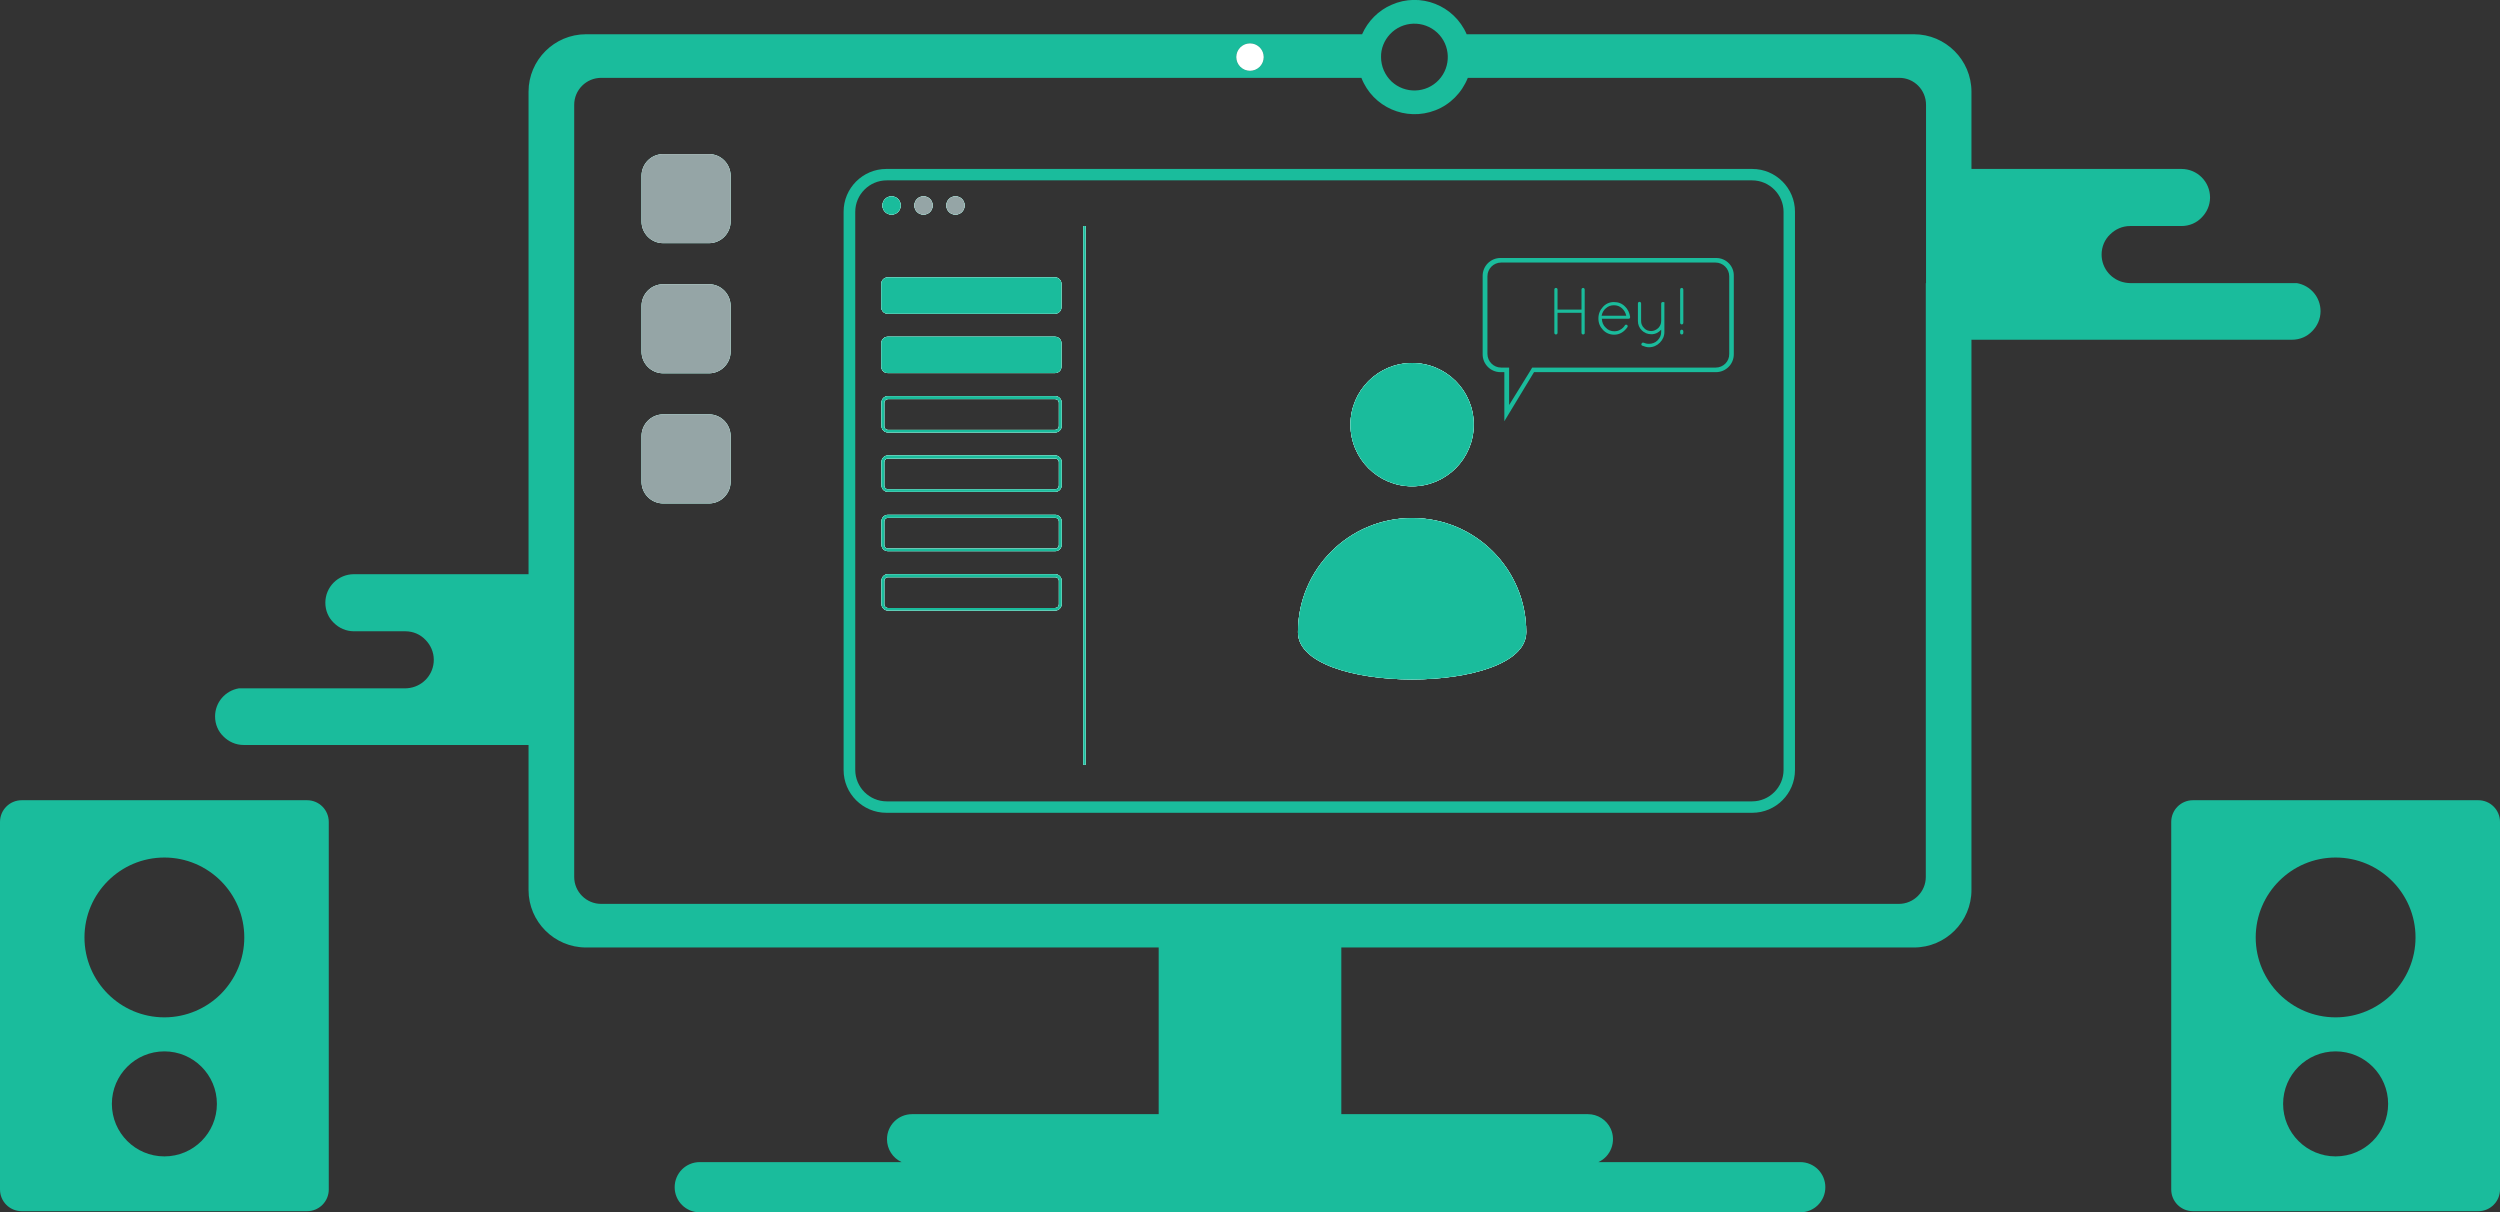 <?xml version="1.0" encoding="utf-8"?>
<!-- Generator: Adobe Illustrator 23.0.1, SVG Export Plug-In . SVG Version: 6.00 Build 0)  -->
<svg version="1.1" id="Layer_1" xmlns="http://www.w3.org/2000/svg" xmlns:xlink="http://www.w3.org/1999/xlink" x="0px" y="0px"
	 viewBox="0 0 1095 531" style="enable-background:new 0 0 1095 531;" xml:space="preserve">
<rect x="0" y="0" width="1095" height="531" fill="#333333" stroke="none"/>
<style type="text/css">
	.st0{fill:#1ABC9C;}
	.st1{fill:#FFFFFF;}
	.st2{fill:#95A5A6;}
	.st3{enable-background:new    ;}
</style>
<title>video-conferencing</title>
<g>
	<g id="Layer_1-2">
		<circle class="st0" cx="547.5" cy="25" r="6"/>
		<path class="st0" d="M320,77v20c0,5.3-4.3,9.5-9.5,9.5h-20c-5.3,0-9.5-4.3-9.5-9.5V77c0-5.3,4.3-9.5,9.5-9.5h20
			C315.8,67.5,320,71.8,320,77z"/>
		<path class="st0" d="M320,134v20c0,5.3-4.3,9.5-9.5,9.5h-20c-5.3,0-9.5-4.3-9.5-9.5v-20c0-5.3,4.3-9.5,9.5-9.5h20
			C315.8,124.5,320,128.8,320,134z"/>
		<path class="st0" d="M320,191v20c0,5.3-4.3,9.5-9.5,9.5h-20c-5.3,0-9.5-4.3-9.5-9.5v-20c0-5.3,4.3-9.5,9.5-9.5h20
			C315.8,181.5,320,185.8,320,191z"/>
		<circle class="st0" cx="390.5" cy="90" r="4"/>
		<circle class="st0" cx="404.5" cy="90" r="4"/>
		<circle class="st0" cx="418.5" cy="90" r="4"/>
		<path class="st0" d="M388.8,121.5h73.3c1.6,0,2.8,1.3,2.8,2.8v10.3c0,1.6-1.3,2.8-2.8,2.8h-73.3c-1.6,0-2.8-1.3-2.8-2.8v-10.3
			C386,122.8,387.3,121.5,388.8,121.5z"/>
		<path class="st0" d="M388.8,147.5h73.3c1.6,0,2.8,1.3,2.8,2.8v10.3c0,1.6-1.3,2.8-2.8,2.8h-73.3c-1.6,0-2.8-1.3-2.8-2.8v-10.3
			C386,148.8,387.3,147.5,388.8,147.5z"/>
		<path class="st0" d="M462.2,173.5h-73.3c-1.6,0-2.8,1.3-2.8,2.8v10.3c0,1.6,1.3,2.8,2.8,2.8h73.3c1.6,0,2.8-1.3,2.8-2.8v-10.3
			C465,174.8,463.7,173.5,462.2,173.5z M463.8,186.7c0,0.9-0.7,1.6-1.6,1.6h-73.3c-0.9,0-1.6-0.7-1.6-1.6v-10.3
			c0-0.9,0.7-1.6,1.6-1.6h73.3c0.9,0,1.6,0.7,1.6,1.6V186.7z"/>
		<path class="st0" d="M462.2,199.5h-73.3c-1.6,0-2.8,1.3-2.8,2.8v10.3c0,1.6,1.3,2.8,2.8,2.8h73.3c1.6,0,2.8-1.3,2.8-2.8v-10.3
			C465,200.8,463.7,199.5,462.2,199.5z M463.8,212.7c0,0.9-0.7,1.6-1.6,1.6h-73.3c-0.9,0-1.6-0.7-1.6-1.6v-10.3
			c0-0.9,0.7-1.6,1.6-1.6h73.3c0.9,0,1.6,0.7,1.6,1.6V212.7z"/>
		<path class="st0" d="M462.2,225.5h-73.3c-1.6,0-2.8,1.3-2.8,2.8v10.3c0,1.6,1.3,2.8,2.8,2.8h73.3c1.6,0,2.8-1.3,2.8-2.8v-10.3
			C465,226.8,463.7,225.5,462.2,225.5z M463.8,238.7c0,0.9-0.7,1.6-1.6,1.6h-73.3c-0.9,0-1.6-0.7-1.6-1.6v-10.3
			c0-0.9,0.7-1.6,1.6-1.6h73.3c0.9,0,1.6,0.7,1.6,1.6V238.7z"/>
		<path class="st0" d="M462.2,251.5h-73.3c-1.6,0-2.8,1.3-2.8,2.8v10.3c0,1.6,1.3,2.8,2.8,2.8h73.3c1.6,0,2.8-1.3,2.8-2.8v-10.3
			C465,252.8,463.7,251.5,462.2,251.5z M463.8,264.7c0,0.9-0.7,1.6-1.6,1.6h-73.3c-0.9,0-1.6-0.7-1.6-1.6v-10.3
			c0-0.9,0.7-1.6,1.6-1.6h73.3c0.9,0,1.6,0.7,1.6,1.6V264.7z"/>
		<rect x="474.5" y="99" class="st0" width="1" height="236"/>
		<circle class="st0" cx="618.5" cy="186" r="27"/>
		<path class="st0" d="M668.5,276.9c0,27.6-100,27.6-100,0c0-27.6,22.4-50,50-50S668.5,249.2,668.5,276.9z"/>
		<path class="st1" d="M320,77v20c0,5.3-4.3,9.5-9.5,9.5h-20c-5.3,0-9.5-4.3-9.5-9.5V77c0-5.3,4.3-9.5,9.5-9.5h20
			C315.8,67.5,320,71.8,320,77z"/>
		<path class="st1" d="M320,134v20c0,5.3-4.3,9.5-9.5,9.5h-20c-5.3,0-9.5-4.3-9.5-9.5v-20c0-5.3,4.3-9.5,9.5-9.5h20
			C315.8,124.5,320,128.8,320,134z"/>
		<path class="st1" d="M320,191v20c0,5.3-4.3,9.5-9.5,9.5h-20c-5.3,0-9.5-4.3-9.5-9.5v-20c0-5.3,4.3-9.5,9.5-9.5h20
			C315.8,181.5,320,185.8,320,191z"/>
		<circle class="st1" cx="390.5" cy="90" r="4"/>
		<circle class="st1" cx="404.5" cy="90" r="4"/>
		<circle class="st1" cx="418.5" cy="90" r="4"/>
		<path class="st1" d="M388.8,121.5h73.3c1.6,0,2.8,1.3,2.8,2.8v10.3c0,1.6-1.3,2.8-2.8,2.8h-73.3c-1.6,0-2.8-1.3-2.8-2.8v-10.3
			C386,122.8,387.3,121.5,388.8,121.5z"/>
		<path class="st1" d="M388.8,147.5h73.3c1.6,0,2.8,1.3,2.8,2.8v10.3c0,1.6-1.3,2.8-2.8,2.8h-73.3c-1.6,0-2.8-1.3-2.8-2.8v-10.3
			C386,148.8,387.3,147.5,388.8,147.5z"/>
		<path class="st1" d="M462.2,173.5h-73.3c-1.6,0-2.8,1.3-2.8,2.8v10.3c0,1.6,1.3,2.8,2.8,2.8h73.3c1.6,0,2.8-1.3,2.8-2.8v-10.3
			C465,174.8,463.7,173.5,462.2,173.5z M463.8,186.7c0,0.9-0.7,1.6-1.6,1.6h-73.3c-0.9,0-1.6-0.7-1.6-1.6v-10.3
			c0-0.9,0.7-1.6,1.6-1.6h73.3c0.9,0,1.6,0.7,1.6,1.6V186.7z"/>
		<path class="st1" d="M462.2,199.5h-73.3c-1.6,0-2.8,1.3-2.8,2.8v10.3c0,1.6,1.3,2.8,2.8,2.8h73.3c1.6,0,2.8-1.3,2.8-2.8v-10.3
			C465,200.8,463.7,199.5,462.2,199.5z M463.8,212.7c0,0.9-0.7,1.6-1.6,1.6h-73.3c-0.9,0-1.6-0.7-1.6-1.6v-10.3
			c0-0.9,0.7-1.6,1.6-1.6h73.3c0.9,0,1.6,0.7,1.6,1.6V212.7z"/>
		<path class="st1" d="M462.2,225.5h-73.3c-1.6,0-2.8,1.3-2.8,2.8v10.3c0,1.6,1.3,2.8,2.8,2.8h73.3c1.6,0,2.8-1.3,2.8-2.8v-10.3
			C465,226.8,463.7,225.5,462.2,225.5z M463.8,238.7c0,0.9-0.7,1.6-1.6,1.6h-73.3c-0.9,0-1.6-0.7-1.6-1.6v-10.3
			c0-0.9,0.7-1.6,1.6-1.6h73.3c0.9,0,1.6,0.7,1.6,1.6V238.7z"/>
		<path class="st1" d="M462.2,251.5h-73.3c-1.6,0-2.8,1.3-2.8,2.8v10.3c0,1.6,1.3,2.8,2.8,2.8h73.3c1.6,0,2.8-1.3,2.8-2.8v-10.3
			C465,252.8,463.7,251.5,462.2,251.5z M463.8,264.7c0,0.9-0.7,1.6-1.6,1.6h-73.3c-0.9,0-1.6-0.7-1.6-1.6v-10.3
			c0-0.9,0.7-1.6,1.6-1.6h73.3c0.9,0,1.6,0.7,1.6,1.6V264.7z"/>
		<rect x="474.5" y="99" class="st1" width="1" height="236"/>
		<circle class="st1" cx="618.5" cy="186" r="27"/>
		<path class="st1" d="M668.5,276.9c0,27.6-100,27.6-100,0c0-27.6,22.4-50,50-50S668.5,249.2,668.5,276.9z"/>
		<circle class="st0" cx="390.5" cy="90" r="4"/>
		<circle class="st0" cx="404.5" cy="90" r="4"/>
		<circle class="st0" cx="418.5" cy="90" r="4"/>
		<path class="st0" d="M388.8,121.5h73.3c1.6,0,2.8,1.3,2.8,2.8v10.3c0,1.6-1.3,2.8-2.8,2.8h-73.3c-1.6,0-2.8-1.3-2.8-2.8v-10.3
			C386,122.8,387.3,121.5,388.8,121.5z"/>
		<path class="st0" d="M388.8,147.5h73.3c1.6,0,2.8,1.3,2.8,2.8v10.3c0,1.6-1.3,2.8-2.8,2.8h-73.3c-1.6,0-2.8-1.3-2.8-2.8v-10.3
			C386,148.8,387.3,147.5,388.8,147.5z"/>
		<path class="st0" d="M462.2,173.5h-73.3c-1.6,0-2.8,1.3-2.8,2.8v10.3c0,1.6,1.3,2.8,2.8,2.8h73.3c1.6,0,2.8-1.3,2.8-2.8v-10.3
			C465,174.8,463.7,173.5,462.2,173.5z M463.8,186.7c0,0.9-0.7,1.6-1.6,1.6h-73.3c-0.9,0-1.6-0.7-1.6-1.6v-10.3
			c0-0.9,0.7-1.6,1.6-1.6h73.3c0.9,0,1.6,0.7,1.6,1.6V186.7z"/>
		<path class="st0" d="M462.2,199.5h-73.3c-1.6,0-2.8,1.3-2.8,2.8v10.3c0,1.6,1.3,2.8,2.8,2.8h73.3c1.6,0,2.8-1.3,2.8-2.8v-10.3
			C465,200.8,463.7,199.5,462.2,199.5z M463.8,212.7c0,0.9-0.7,1.6-1.6,1.6h-73.3c-0.9,0-1.6-0.7-1.6-1.6v-10.3
			c0-0.9,0.7-1.6,1.6-1.6h73.3c0.9,0,1.6,0.7,1.6,1.6V212.7z"/>
		<path class="st0" d="M462.2,225.5h-73.3c-1.6,0-2.8,1.3-2.8,2.8v10.3c0,1.6,1.3,2.8,2.8,2.8h73.3c1.6,0,2.8-1.3,2.8-2.8v-10.3
			C465,226.8,463.7,225.5,462.2,225.5z M463.8,238.7c0,0.9-0.7,1.6-1.6,1.6h-73.3c-0.9,0-1.6-0.7-1.6-1.6v-10.3
			c0-0.9,0.7-1.6,1.6-1.6h73.3c0.9,0,1.6,0.7,1.6,1.6V238.7z"/>
		<path class="st0" d="M462.2,251.5h-73.3c-1.6,0-2.8,1.3-2.8,2.8v10.3c0,1.6,1.3,2.8,2.8,2.8h73.3c1.6,0,2.8-1.3,2.8-2.8v-10.3
			C465,252.8,463.7,251.5,462.2,251.5z M463.8,264.7c0,0.9-0.7,1.6-1.6,1.6h-73.3c-0.9,0-1.6-0.7-1.6-1.6v-10.3
			c0-0.9,0.7-1.6,1.6-1.6h73.3c0.9,0,1.6,0.7,1.6,1.6V264.7z"/>
		<rect x="474.5" y="99" class="st0" width="1" height="236"/>
		<circle class="st0" cx="618.5" cy="186" r="27"/>
		<path class="st0" d="M668.5,276.9c0,27.6-100,27.6-100,0c0-27.6,22.4-50,50-50S668.5,249.2,668.5,276.9z"/>
		<path class="st0" d="M767.5,74H388.2c-10.3,0-18.7,8.4-18.7,18.7v244.6c0,10.3,8.4,18.7,18.7,18.7h379.3
			c10.3,0,18.7-8.4,18.7-18.7c0,0,0,0,0,0V92.7C786.2,82.4,777.8,74,767.5,74z M781.2,127.7V145l0,192.2c0,7.6-6.2,13.8-13.8,13.8
			h-379c-7.6,0-13.8-6.2-13.8-13.8V92.8c0-7.6,6.2-13.8,13.8-13.8h379c7.6,0,13.8,6.2,13.8,13.8L781.2,127.7z"/>
		<circle class="st1" cx="390.5" cy="90" r="4"/>
		<circle class="st1" cx="404.5" cy="90" r="4"/>
		<circle class="st1" cx="418.5" cy="90" r="4"/>
		<path class="st1" d="M388.8,121.5h73.3c1.6,0,2.8,1.3,2.8,2.8v10.3c0,1.6-1.3,2.8-2.8,2.8h-73.3c-1.6,0-2.8-1.3-2.8-2.8v-10.3
			C386,122.8,387.3,121.5,388.8,121.5z"/>
		<path class="st1" d="M388.8,147.5h73.3c1.6,0,2.8,1.3,2.8,2.8v10.3c0,1.6-1.3,2.8-2.8,2.8h-73.3c-1.6,0-2.8-1.3-2.8-2.8v-10.3
			C386,148.8,387.3,147.5,388.8,147.5z"/>
		<path class="st1" d="M462.2,173.5h-73.3c-1.6,0-2.8,1.3-2.8,2.8v10.3c0,1.6,1.3,2.8,2.8,2.8h73.3c1.6,0,2.8-1.3,2.8-2.8v-10.3
			C465,174.8,463.7,173.5,462.2,173.5z M463.8,186.7c0,0.9-0.7,1.6-1.6,1.6h-73.3c-0.9,0-1.6-0.7-1.6-1.6v-10.3
			c0-0.9,0.7-1.6,1.6-1.6h73.3c0.9,0,1.6,0.7,1.6,1.6V186.7z"/>
		<path class="st1" d="M462.2,199.5h-73.3c-1.6,0-2.8,1.3-2.8,2.8v10.3c0,1.6,1.3,2.8,2.8,2.8h73.3c1.6,0,2.8-1.3,2.8-2.8v-10.3
			C465,200.8,463.7,199.5,462.2,199.5z M463.8,212.7c0,0.9-0.7,1.6-1.6,1.6h-73.3c-0.9,0-1.6-0.7-1.6-1.6v-10.3
			c0-0.9,0.7-1.6,1.6-1.6h73.3c0.9,0,1.6,0.7,1.6,1.6V212.7z"/>
		<path class="st1" d="M462.2,225.5h-73.3c-1.6,0-2.8,1.3-2.8,2.8v10.3c0,1.6,1.3,2.8,2.8,2.8h73.3c1.6,0,2.8-1.3,2.8-2.8v-10.3
			C465,226.8,463.7,225.5,462.2,225.5z M463.8,238.7c0,0.9-0.7,1.6-1.6,1.6h-73.3c-0.9,0-1.6-0.7-1.6-1.6v-10.3
			c0-0.9,0.7-1.6,1.6-1.6h73.3c0.9,0,1.6,0.7,1.6,1.6V238.7z"/>
		<path class="st1" d="M462.2,251.5h-73.3c-1.6,0-2.8,1.3-2.8,2.8v10.3c0,1.6,1.3,2.8,2.8,2.8h73.3c1.6,0,2.8-1.3,2.8-2.8v-10.3
			C465,252.8,463.7,251.5,462.2,251.5z M463.8,264.7c0,0.9-0.7,1.6-1.6,1.6h-73.3c-0.9,0-1.6-0.7-1.6-1.6v-10.3
			c0-0.9,0.7-1.6,1.6-1.6h73.3c0.9,0,1.6,0.7,1.6,1.6V264.7z"/>
		<rect x="474.5" y="99" class="st1" width="1" height="236"/>
		<circle class="st1" cx="618.5" cy="186" r="27"/>
		<path class="st1" d="M668.5,276.9c0,27.6-100,27.6-100,0c0-27.6,22.4-50,50-50S668.5,249.2,668.5,276.9z"/>
		<circle class="st0" cx="618.5" cy="186" r="27"/>
		<path class="st0" d="M668.5,276.9c0,27.6-100,27.6-100,0c0-27.6,22.4-50,50-50S668.5,249.2,668.5,276.9z"/>
		<path class="st2" d="M320,77v20c0,5.3-4.3,9.5-9.5,9.5h-20c-5.3,0-9.5-4.3-9.5-9.5V77c0-5.3,4.3-9.5,9.5-9.5h20
			C315.8,67.5,320,71.8,320,77z"/>
		<path class="st2" d="M320,134v20c0,5.3-4.3,9.5-9.5,9.5h-20c-5.3,0-9.5-4.3-9.5-9.5v-20c0-5.3,4.3-9.5,9.5-9.5h20
			C315.8,124.5,320,128.8,320,134z"/>
		<path class="st2" d="M320,191v20c0,5.3-4.3,9.5-9.5,9.5h-20c-5.3,0-9.5-4.3-9.5-9.5v-20c0-5.3,4.3-9.5,9.5-9.5h20
			C315.8,181.5,320,185.8,320,191z"/>
		<path class="st0" d="M134.5,350.5H9.5c-5.3,0-9.5,4.3-9.5,9.5v161c0,5.3,4.3,9.5,9.5,9.5h125c5.3,0,9.5-4.3,9.5-9.5V360
			C144,354.8,139.8,350.5,134.5,350.5z M72,506.5c-12.7,0-23-10.3-23-23s10.3-23,23-23s23,10.3,23,23S84.7,506.5,72,506.5z
			 M96.8,435.3c-6.3,6.3-15.1,10.3-24.8,10.3c-19.3,0-35-15.7-35-35s15.7-35,35-35s35,15.7,35,35C107,420.2,103.1,428.9,96.8,435.3z
			"/>
		<path class="st0" d="M1085.5,350.5h-125c-5.3,0-9.5,4.3-9.5,9.5v161c0,5.3,4.3,9.5,9.5,9.5h125c5.3,0,9.5-4.3,9.5-9.5V360
			C1095,354.8,1090.8,350.5,1085.5,350.5z M1023,506.5c-12.7,0-23-10.3-23-23s10.3-23,23-23c12.7,0,23,10.3,23,23
			S1035.7,506.5,1023,506.5z M1047.8,435.3c-6.3,6.3-15.1,10.3-24.8,10.3c-19.3,0-35-15.7-35-35s15.7-35,35-35c19.3,0,35,15.7,35,35
			C1058,420.2,1054.1,428.9,1047.8,435.3z"/>
		<path class="st0" d="M1006,124H933c-0.7,0-1.4-0.1-2.1-0.2c-5.9-1-10.4-6.1-10.4-12.3c0-3.5,1.4-6.6,3.7-8.8
			c2.3-2.3,5.4-3.7,8.8-3.7h22.5c3.5,0,6.6-1.4,8.8-3.7c2.3-2.3,3.7-5.4,3.7-8.8c0-6.9-5.6-12.5-12.5-12.5h-92V40.2
			c0-13.9-11.3-25.2-25.2-25.2H642.4c-5.5-12.7-20.3-18.5-32.9-12.9c-5.8,2.5-10.4,7.2-12.9,12.9H256.7c-13.9,0-25.2,11.3-25.2,25.2
			v211.3H155c-6.9,0-12.5,5.6-12.5,12.5c0,3.5,1.4,6.6,3.7,8.8c2.3,2.3,5.4,3.7,8.8,3.7h22.5c3.5,0,6.6,1.4,8.8,3.7
			c2.3,2.3,3.7,5.4,3.7,8.8c0,6.2-4.5,11.3-10.4,12.3c-0.7,0.1-1.4,0.2-2.1,0.2h-72.9c-5.9,1-10.4,6.1-10.4,12.3
			c0,3.5,1.4,6.6,3.7,8.8c2.3,2.3,5.4,3.7,8.8,3.7h124.8v63.5c0,13.9,11.3,25.2,25.2,25.2h250.8v73h-108c-6.1,0-11,4.9-11,11
			c0,4.3,2.5,8.2,6.4,10h-88.4c-6.1,0-11,4.9-11,11s4.9,11,11,11h482c6.1,0,11-4.9,11-11s-4.9-11-11-11h-88.4
			c5.5-2.5,7.9-9.1,5.4-14.6c-1.8-3.9-5.7-6.4-10-6.4h-108v-73h250.8c13.9,0,25.2-11.3,25.2-25.2v-241h140.4c3.5,0,6.6-1.4,8.8-3.7
			c2.3-2.3,3.7-5.4,3.7-8.8C1016.4,130.1,1011.9,125,1006,124z M608.8,15c5.5-5.9,14.8-6.2,20.7-0.7c5.9,5.5,6.2,14.8,0.7,20.7
			c-5.5,5.9-14.8,6.2-20.7,0.7c-2.9-2.8-4.6-6.6-4.6-10.7C604.8,21.3,606.3,17.7,608.8,15z M547.5,19c3.3,0,6,2.7,6,6s-2.7,6-6,6
			s-6-2.7-6-6S544.2,19,547.5,19z M843.5,124v260.1c0,6.5-5.3,11.8-11.8,11.8H263.3c-6.5,0-11.8-5.3-11.8-11.8V45.9
			c0-6.5,5.3-11.8,11.8-11.8h333c5,12.9,19.5,19.2,32.4,14.2c6.5-2.5,11.6-7.7,14.2-14.2h189c6.5,0,11.7,5.3,11.7,11.8v77.9V124z"/>
		<circle class="st1" cx="547.5" cy="25" r="6"/>
		<circle class="st0" cx="390.5" cy="90" r="4"/>
		<circle class="st2" cx="404.5" cy="90" r="4"/>
		<circle class="st2" cx="418.5" cy="90" r="4"/>
		<rect x="474.5" y="99" class="st0" width="1" height="236"/>
		<path class="st0" d="M388.8,121.5h73.3c1.6,0,2.8,1.3,2.8,2.8v10.3c0,1.6-1.3,2.8-2.8,2.8h-73.3c-1.6,0-2.8-1.3-2.8-2.8v-10.3
			C386,122.8,387.3,121.5,388.8,121.5z"/>
		<path class="st0" d="M388.8,147.5h73.3c1.6,0,2.8,1.3,2.8,2.8v10.3c0,1.6-1.3,2.8-2.8,2.8h-73.3c-1.6,0-2.8-1.3-2.8-2.8v-10.3
			C386,148.8,387.3,147.5,388.8,147.5z"/>
		<path class="st0" d="M462.2,173.5h-73.3c-1.6,0-2.8,1.3-2.8,2.8v10.3c0,1.6,1.3,2.8,2.8,2.8h73.3c1.6,0,2.8-1.3,2.8-2.8v-10.3
			C465,174.8,463.7,173.5,462.2,173.5z M463.8,186.7c0,0.9-0.7,1.6-1.6,1.6h-73.3c-0.9,0-1.6-0.7-1.6-1.6v-10.3
			c0-0.9,0.7-1.6,1.6-1.6h73.3c0.9,0,1.6,0.7,1.6,1.6V186.7z"/>
		<path class="st0" d="M462.2,199.5h-73.3c-1.6,0-2.8,1.3-2.8,2.8v10.3c0,1.6,1.3,2.8,2.8,2.8h73.3c1.6,0,2.8-1.3,2.8-2.8v-10.3
			C465,200.8,463.7,199.5,462.2,199.5z M463.8,212.7c0,0.9-0.7,1.6-1.6,1.6h-73.3c-0.9,0-1.6-0.7-1.6-1.6v-10.3
			c0-0.9,0.7-1.6,1.6-1.6h73.3c0.9,0,1.6,0.7,1.6,1.6V212.7z"/>
		<path class="st0" d="M462.2,225.5h-73.3c-1.6,0-2.8,1.3-2.8,2.8v10.3c0,1.6,1.3,2.8,2.8,2.8h73.3c1.6,0,2.8-1.3,2.8-2.8v-10.3
			C465,226.8,463.7,225.5,462.2,225.5z M463.8,238.7c0,0.9-0.7,1.6-1.6,1.6h-73.3c-0.9,0-1.6-0.7-1.6-1.6v-10.3
			c0-0.9,0.7-1.6,1.6-1.6h73.3c0.9,0,1.6,0.7,1.6,1.6V238.7z"/>
		<path class="st0" d="M462.2,251.5h-73.3c-1.6,0-2.8,1.3-2.8,2.8v10.3c0,1.6,1.3,2.8,2.8,2.8h73.3c1.6,0,2.8-1.3,2.8-2.8v-10.3
			C465,252.8,463.7,251.5,462.2,251.5z M463.8,264.7c0,0.9-0.7,1.6-1.6,1.6h-73.3c-0.9,0-1.6-0.7-1.6-1.6v-10.3
			c0-0.9,0.7-1.6,1.6-1.6h73.3c0.9,0,1.6,0.7,1.6,1.6V264.7z"/>
		<path class="st0" d="M751.7,113h-94.5c-4.3,0-7.8,3.5-7.8,7.8v34.4c0,4.3,3.5,7.8,7.8,7.8h1.7v21.5l13-21.5h79.7
			c4.3,0,7.8-3.5,7.8-7.8v-34.4C759.5,116.5,756,113,751.7,113z M751.5,161h-80.4l-1.2,2l-8.9,14.4v-16.4h-3.5c-3.3,0-6-2.7-6-6V121
			c0-3.3,2.7-6,6-6h93.9c3.3,0,6,2.7,6,6l0,34C757.5,158.3,754.8,161,751.5,161z"/>
		<g class="st3">
			<path class="st0" d="M693.9,126.3c-0.1-0.1-0.3-0.2-0.5-0.2s-0.4,0.1-0.5,0.2c-0.1,0.1-0.2,0.3-0.2,0.5v8.8h-10.5v-8.8
				c0-0.2-0.1-0.4-0.2-0.5c-0.1-0.1-0.3-0.2-0.5-0.2c-0.2,0-0.4,0.1-0.5,0.2c-0.1,0.1-0.2,0.3-0.2,0.5v19c0,0.2,0.1,0.4,0.2,0.5
				c0.1,0.1,0.3,0.2,0.5,0.2c0.2,0,0.4-0.1,0.5-0.2c0.1-0.1,0.2-0.3,0.2-0.5V137h10.5v8.8c0,0.2,0.1,0.4,0.2,0.5
				c0.1,0.1,0.3,0.2,0.5,0.2s0.4-0.1,0.5-0.2c0.2-0.1,0.2-0.3,0.2-0.5v-19C694.1,126.7,694,126.5,693.9,126.3z"/>
			<path class="st0" d="M711.7,134.2c-1.3-1.3-2.9-1.9-4.8-1.9s-3.5,0.7-4.8,2.1c-1.3,1.4-2,3.1-2,5.1c0,2,0.7,3.6,2,5
				c1.3,1.4,3,2.1,4.9,2.1c1.2,0,2.3-0.3,3.3-0.9c1-0.6,1.8-1.4,2.5-2.4c0.2-0.4,0.2-0.7-0.2-1c-0.4-0.2-0.7-0.1-0.9,0.2
				c-0.5,0.8-1.1,1.4-2,1.9c-0.8,0.5-1.7,0.7-2.6,0.7c-1.5,0-2.8-0.5-3.8-1.6c-1.1-1-1.6-2.3-1.7-3.9h11.7c0.2,0,0.4,0,0.5-0.2
				c0.1-0.1,0.2-0.3,0.2-0.5v-0.1C713.7,137,713,135.4,711.7,134.2z M701.5,138.3c0.3-1.4,0.9-2.5,1.9-3.3c1-0.9,2.2-1.3,3.5-1.3
				s2.5,0.4,3.5,1.3c1,0.9,1.6,2,1.9,3.3H701.5z"/>
			<path class="st0" d="M728.5,132.3h-0.2c0,0,0,0-0.1,0h-0.1c-0.2,0.1-0.3,0.1-0.3,0.2c0,0.1-0.1,0.1-0.1,0.1s-0.1,0.1-0.1,0.3v7.7
				c0,1.2-0.5,2.3-1.3,3.1c-0.9,0.8-1.9,1.3-3.1,1.3c-1.2,0-2.3-0.4-3.1-1.3c-0.9-0.9-1.3-1.9-1.3-3.1v-7.7c0-0.2-0.1-0.3-0.2-0.5
				c-0.1-0.1-0.3-0.2-0.5-0.2c-0.2,0-0.4,0.1-0.5,0.2c-0.1,0.1-0.2,0.3-0.2,0.5v7.7c0,1.6,0.6,3,1.7,4.1c1.1,1.1,2.5,1.7,4.2,1.7
				c1.7,0,3.1-0.7,4.3-2v0.9c0,1.5-0.5,2.7-1.6,3.8c-1,1-2.3,1.5-3.8,1.5c-0.8,0-1.6-0.2-2.3-0.5c-0.4-0.1-0.7,0-0.9,0.4
				c-0.2,0.4-0.1,0.7,0.3,0.9c1,0.4,2,0.7,2.9,0.7c1.9,0,3.5-0.7,4.8-2s2-2.9,2-4.7v-12.5C729.2,132.6,729,132.3,728.5,132.3z"/>
			<path class="st0" d="M737.1,144.6c-0.2-0.1-0.3-0.2-0.5-0.2c-0.2,0-0.4,0.1-0.5,0.2c-0.1,0.1-0.2,0.3-0.2,0.5v0.7
				c0,0.2,0.1,0.4,0.2,0.5c0.1,0.1,0.3,0.2,0.5,0.2c0.2,0,0.4-0.1,0.5-0.2c0.1-0.1,0.2-0.3,0.2-0.5v-0.7
				C737.3,144.9,737.2,144.8,737.1,144.6z M737.1,126.3c-0.2-0.1-0.3-0.2-0.5-0.2c-0.2,0-0.4,0.1-0.5,0.2c-0.1,0.1-0.2,0.3-0.2,0.5
				v14.6c0,0.2,0.1,0.4,0.2,0.5c0.1,0.1,0.3,0.2,0.5,0.2c0.2,0,0.4-0.1,0.5-0.2c0.1-0.2,0.2-0.3,0.2-0.5v-14.6
				C737.3,126.7,737.2,126.5,737.1,126.3z"/>
		</g>
	</g>
</g>
</svg>
